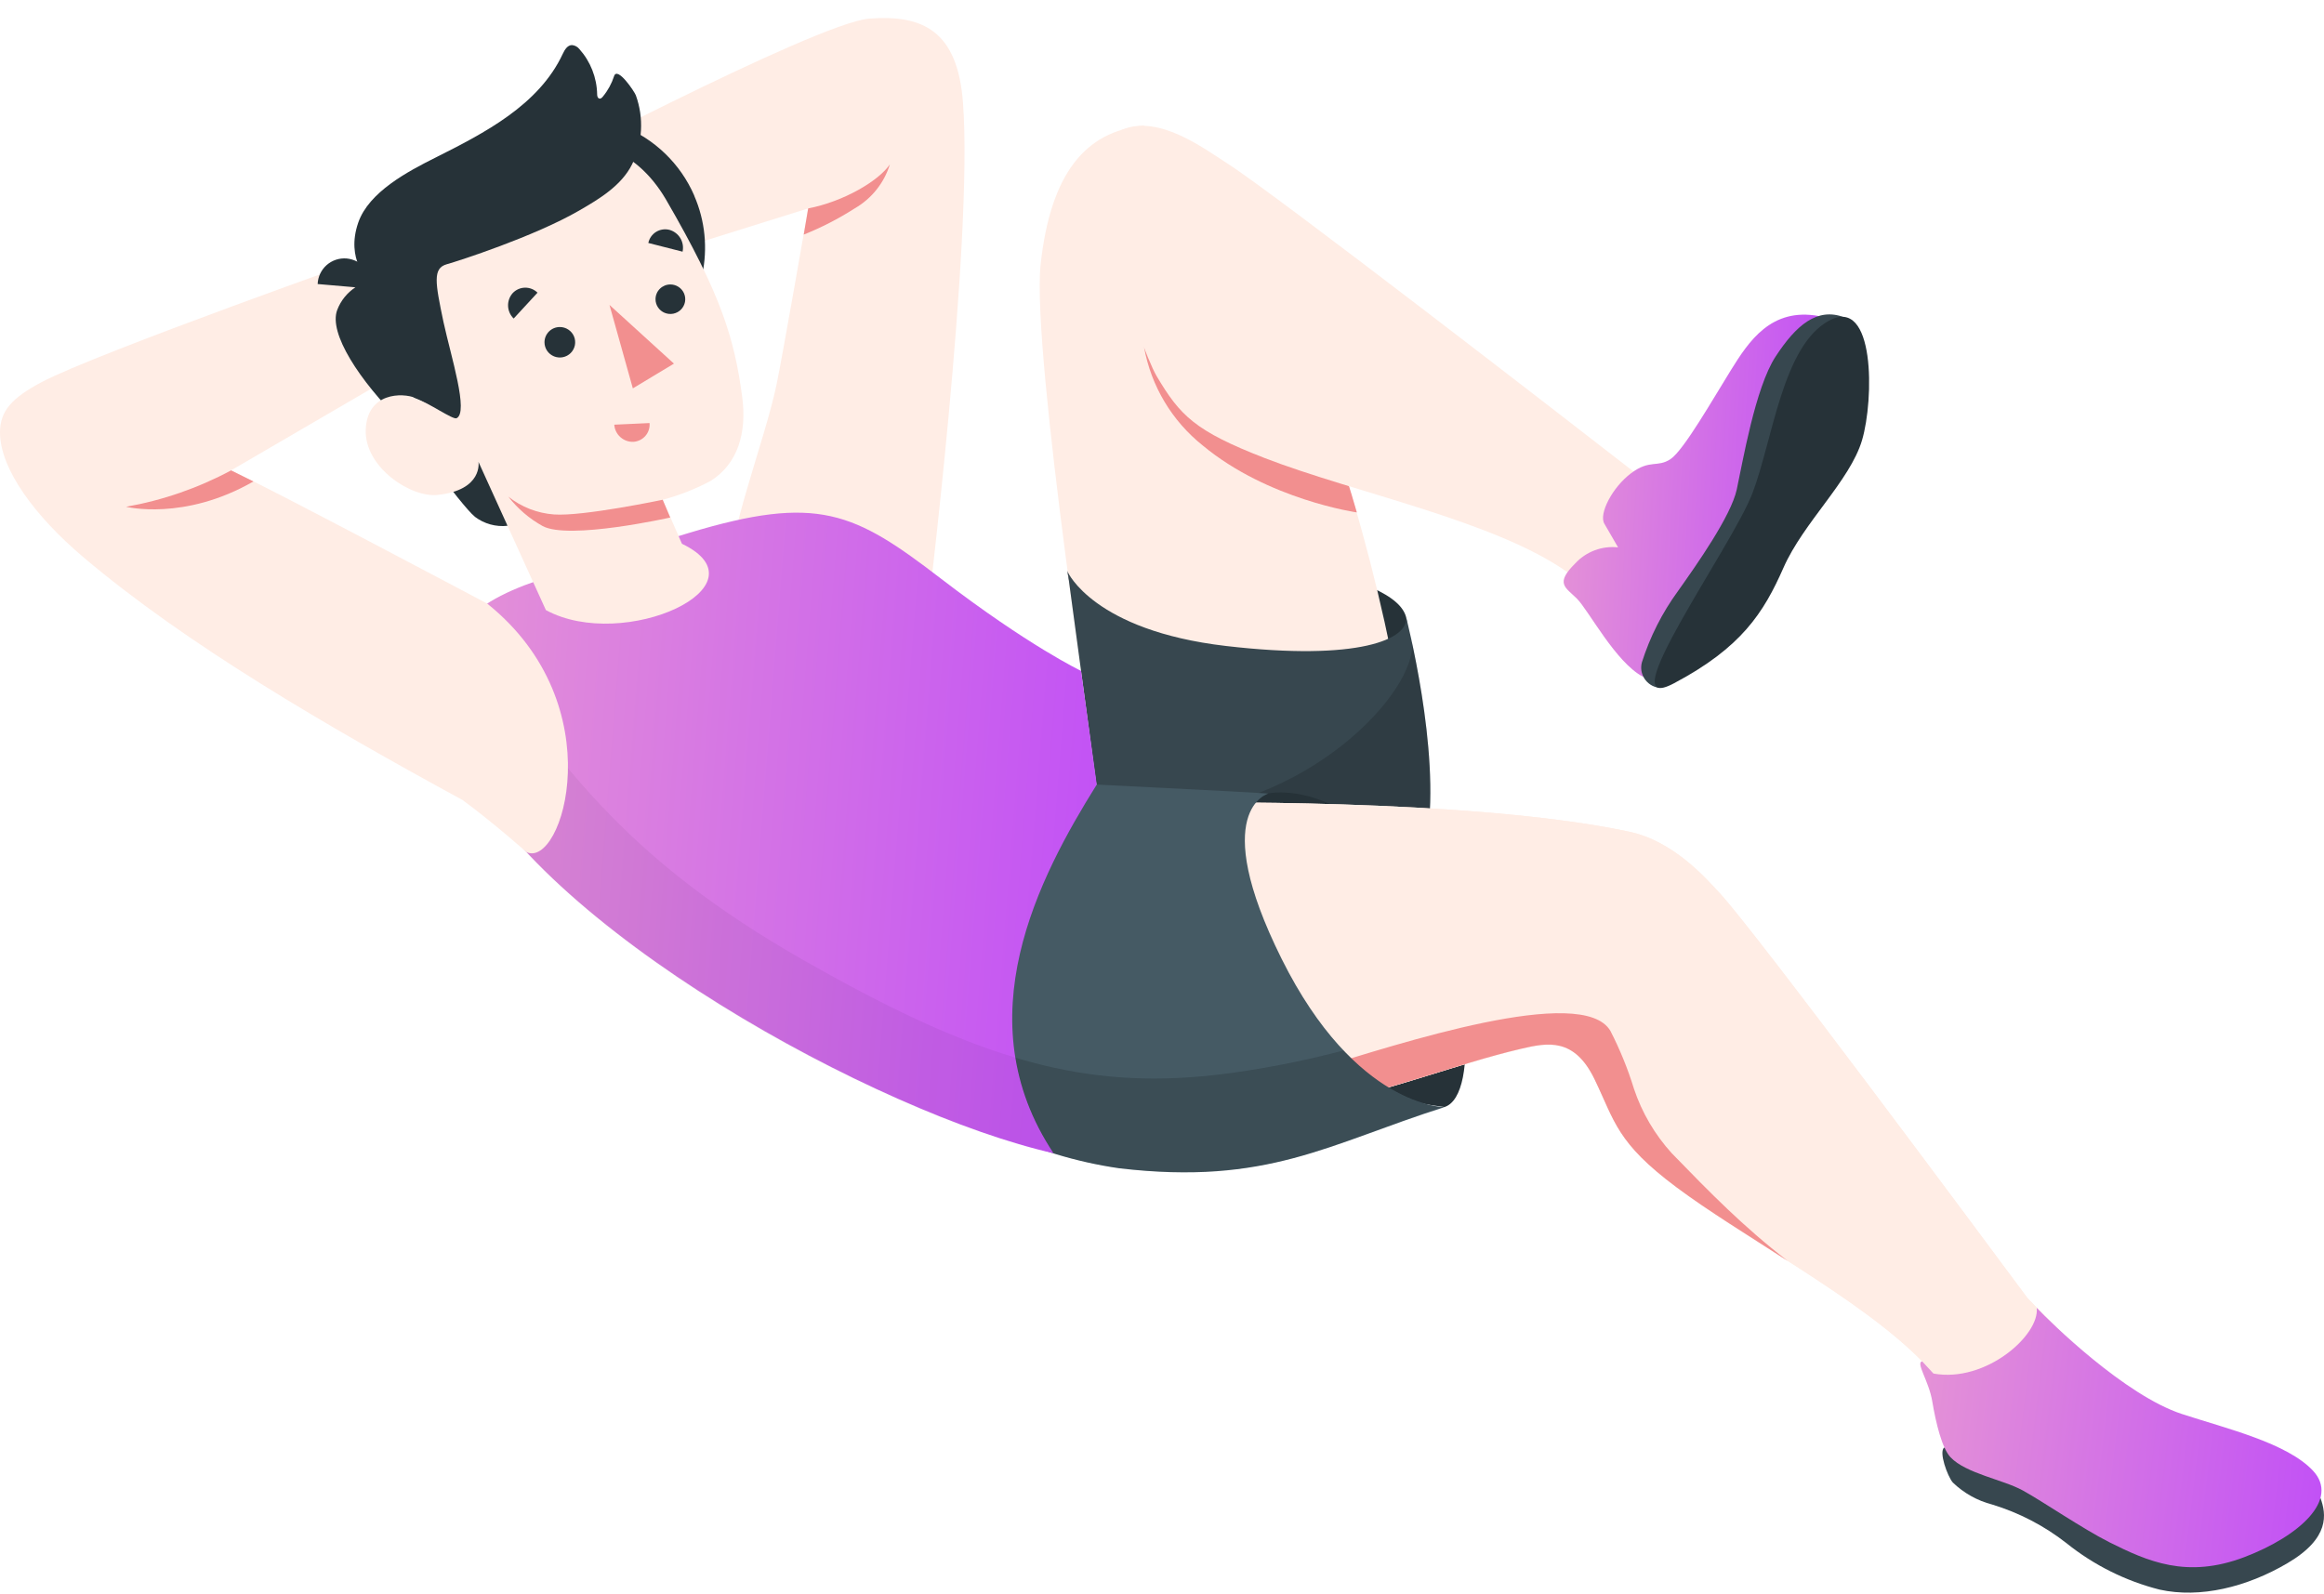 <svg width="121" height="83" viewBox="0 0 121 83" fill="none" xmlns="http://www.w3.org/2000/svg">
<g clip-path="url(#clip0_151_902)">
<path d="M48.23 32.478C48.23 32.478 50.694 12.589 50.137 5.325C49.852 1.599 48.037 0.756 45.263 0.969C42.489 1.181 26.623 9.557 26.623 9.557L28.884 14.976L42.078 10.853C42.078 10.853 40.734 18.591 40.424 20.061C40.114 21.531 39.465 23.511 38.947 25.285C38.694 26.16 38.341 27.293 38.341 27.842C38.348 29.138 48.23 32.478 48.23 32.478Z" fill="#FFEDE5"/>
<path d="M42.078 10.853C43.918 10.499 45.755 9.419 46.332 8.558C46.035 9.526 45.38 10.346 44.499 10.853C43.66 11.39 42.772 11.847 41.846 12.217L42.078 10.853Z" fill="#F28F8F"/>
<path d="M73.206 32.124C72.931 31.111 71.141 30.045 65.806 29.156C60.472 28.267 55.618 29.156 55.59 29.783C55.561 30.41 56.906 34.599 63.057 35.364C69.208 36.129 73.769 34.348 73.206 32.124Z" fill="#263238"/>
<path d="M57.158 40.733C57.158 40.733 53.682 18.337 54.181 13.764C54.698 9.04 56.502 6.848 59.53 6.54C63.484 8.82 65.592 14.271 68.12 19.643C70.648 25.016 73.387 36.54 73.533 42.047C73.68 47.554 69.293 51.478 64.326 52.193C59.359 52.909 57.158 40.733 57.158 40.733Z" fill="#FFEDE5"/>
<path d="M62.622 23.199C61.017 21.918 59.933 20.104 59.569 18.092L64.544 16.371L67.899 19.144L67.999 19.36C68.042 19.452 68.085 19.544 68.131 19.636C68.228 19.842 68.324 20.058 68.42 20.277C68.445 20.341 68.474 20.405 68.502 20.472C68.577 20.642 68.648 20.826 68.723 21.003L68.798 21.187C68.898 21.432 68.994 21.683 69.094 21.942C69.19 22.2 69.287 22.466 69.383 22.735C69.404 22.795 69.426 22.852 69.444 22.909L69.7 23.652C69.7 23.688 69.725 23.727 69.739 23.762C69.939 24.364 70.139 24.987 70.331 25.625L70.364 25.728C70.46 26.043 70.552 26.361 70.645 26.684C70.645 26.684 66.024 26.025 62.622 23.199Z" fill="#F28F8F"/>
<path d="M58.482 6.731C60.372 5.991 62.672 7.723 63.888 8.502C66.359 10.074 81.468 21.768 84.991 24.509C85.754 24.97 86.532 25.412 87.323 25.83L83.172 32.276C82.832 31.349 82.298 30.505 81.607 29.797C77.841 27.127 70.553 25.671 65.86 23.858C62.208 22.441 61.445 21.648 60.215 19.576C59.273 17.936 55.875 7.956 58.482 6.731Z" fill="#FFEDE5"/>
<path d="M57.084 40.857L55.59 29.783C55.59 29.783 56.931 32.835 63.834 33.639C70.738 34.443 73.38 33.285 73.206 32.123C73.206 32.123 75.01 39.058 74.311 43.563C73.612 48.067 66.683 52.866 66.683 52.866L57.084 40.857Z" fill="#37474F"/>
<path opacity="0.15" d="M60.14 42.373C59.505 42.373 58.91 42.411 58.357 42.447L66.031 52.034H67.814C69.804 50.465 73.794 46.938 74.315 43.573C74.828 40.269 73.994 35.665 73.512 33.441C73.787 35.998 68.028 42.206 60.14 42.373Z" fill="black"/>
<path d="M94.701 16.459C92.205 15.999 91.046 17.788 90.126 19.264C89.206 20.741 87.665 23.45 86.977 23.907C86.289 24.364 85.907 23.907 84.927 24.64C83.946 25.373 83.229 26.765 83.532 27.272L84.246 28.504C83.834 28.459 83.418 28.511 83.031 28.656C82.644 28.801 82.296 29.034 82.017 29.336C80.947 30.399 81.503 30.576 82.106 31.178C82.709 31.78 84.124 34.5 85.543 35.24C85.543 35.24 89.366 34.103 92.137 29.797C94.908 25.49 94.701 16.459 94.701 16.459Z" fill="url(#paint0_linear_151_902)"/>
<path d="M86.332 35.81C86.186 35.784 86.046 35.729 85.923 35.646C85.8 35.564 85.695 35.457 85.615 35.333C85.536 35.208 85.483 35.069 85.461 34.923C85.439 34.777 85.448 34.628 85.487 34.486C85.909 33.158 86.543 31.906 87.366 30.778C88.325 29.425 90.122 26.882 90.425 25.49C90.729 24.098 91.381 20.199 92.447 18.567C93.514 16.934 94.608 15.992 96.013 16.52C97.418 17.047 92.982 27.498 91.681 29.269C90.379 31.04 86.332 35.81 86.332 35.81Z" fill="#37474F"/>
<path d="M87.152 35.584C90.665 33.724 91.82 31.918 92.858 29.563C93.895 27.208 96.32 25.037 96.948 22.923C97.575 20.808 97.639 15.386 95.225 16.7C92.811 18.014 92.308 22.863 91.249 25.664C90.19 28.465 83.707 37.414 87.152 35.584Z" fill="#263238"/>
<path d="M66.041 41.31C67.646 41.066 70.731 41.724 73.53 45.606C76.536 49.774 77.096 57.049 75.209 57.647C75.209 57.647 70.838 57.137 67.835 55.575C64.832 54.014 59.787 43.463 66.041 41.31Z" fill="#263238"/>
<path d="M117.32 76.017C112.663 74.2 108.851 71.076 105.552 67.585C102.899 64.008 91.531 48.691 89.559 46.534C88.846 45.769 87.156 43.8 84.813 43.308C76.518 41.537 61.16 41.799 61.16 41.799L55.255 40.811L43.487 51.811C45.109 53.528 47.145 55.026 50.123 56.567C53.101 58.108 56.321 59.227 60.664 58.862C69.358 58.132 74.571 55.692 79.225 54.612C80.573 54.3 81.971 54.014 83.03 56.209C84.089 58.405 84.174 59.506 87.309 61.84C91.328 64.836 97.964 68.187 100.859 71.757C101.336 72.632 101.621 73.597 101.694 74.59C101.968 78.354 105.149 77.614 107.713 79.25C109.111 80.143 110.149 81.227 111.832 81.595C113.364 81.908 114.948 81.879 116.468 81.51C117.837 81.188 119.798 80.207 120.472 78.882C121.357 77.118 118.661 76.537 117.32 76.017Z" fill="#FFEDE5"/>
<path d="M117.32 76.017C112.663 74.2 108.851 71.076 105.552 67.585C102.899 64.008 91.531 48.691 89.559 46.534C88.846 45.769 87.156 43.8 84.813 43.308C76.518 41.537 61.16 41.799 61.16 41.799L55.255 40.811L43.487 51.811C45.109 53.528 47.145 55.026 50.123 56.567C53.101 58.108 56.321 59.227 60.664 58.862C69.358 58.132 74.571 55.692 79.225 54.612C80.573 54.3 81.971 54.014 83.03 56.209C84.089 58.405 84.174 59.506 87.309 61.84C91.328 64.836 97.964 68.187 100.859 71.757C101.336 72.632 101.621 73.597 101.694 74.59C101.968 78.354 105.149 77.614 107.713 79.25C109.111 80.143 110.149 81.227 111.832 81.595C113.364 81.908 114.948 81.879 116.468 81.51C117.837 81.188 119.798 80.207 120.472 78.882C121.357 77.118 118.661 76.537 117.32 76.017Z" fill="#FFEDE5"/>
<path d="M87.042 60.055C86.159 59.084 85.488 57.94 85.073 56.698C84.754 55.66 84.344 54.651 83.847 53.684C82.399 51.205 72.792 54.368 68.538 55.664C68.299 56.018 67.3 57.081 66.944 57.966C72.097 56.921 75.805 55.402 79.218 54.608C80.566 54.297 81.964 54.01 83.023 56.206C84.082 58.401 84.167 59.503 87.302 61.837C88.935 63.055 91 64.316 93.072 65.658C90.757 63.873 89.013 62.085 87.042 60.055Z" fill="#F28F8F"/>
<path d="M56.167 40.811C56.167 40.811 64.608 41.222 66.041 41.324C66.041 41.324 62.864 42.174 66.73 49.934C70.595 57.693 75.213 57.651 75.213 57.651C69.151 59.577 66.002 61.741 58.275 60.838C49.064 59.517 43.48 52.668 43.48 52.668L56.167 40.811Z" fill="#455A64"/>
<path opacity="0.15" d="M75.192 57.651C75.121 57.655 75.051 57.655 74.981 57.651C74.293 57.573 72.246 57.127 69.953 54.701C68.133 55.183 66.286 55.56 64.422 55.83C57.533 56.833 52.366 55.625 44.667 51.549L43.48 52.661C46.535 56.083 50.454 58.633 54.834 60.048C55.101 60.13 55.376 60.211 55.654 60.285C55.914 60.353 56.178 60.42 56.442 60.48L56.513 60.498C56.755 60.555 57.005 60.604 57.255 60.654L57.387 60.679C57.679 60.735 57.971 60.785 58.271 60.827C58.756 60.884 59.22 60.926 59.669 60.962C60.118 60.997 60.55 61.015 60.971 61.029H61.587C61.791 61.029 61.99 61.029 62.187 61.029C62.775 61.029 63.335 60.983 63.873 60.93C64.23 60.895 64.579 60.852 64.922 60.803C65.746 60.678 66.563 60.508 67.368 60.293C67.682 60.208 67.992 60.119 68.299 60.023C69.072 59.79 69.835 59.528 70.62 59.244L71.572 58.89C72.699 58.479 73.883 58.047 75.209 57.626L75.192 57.651Z" fill="black"/>
<path d="M27.943 30.247C24.512 31.429 21.271 33.498 24.02 39.55C27.943 48.291 45.723 57.994 54.852 60.055C50.216 53.089 54.074 45.705 57.102 40.857L56.285 34.935C56.285 34.935 53.547 33.629 49.011 30.147C44.475 26.666 42.592 25.721 35.842 27.76C31.202 29.163 27.943 30.247 27.943 30.247Z" fill="url(#paint1_linear_151_902)"/>
<path opacity="0.05" d="M41.839 50.001C32.504 44.689 29.569 39.957 25.907 35.413L23.51 38.318C23.574 38.505 23.646 38.697 23.724 38.895C23.723 38.905 23.723 38.916 23.724 38.927C23.803 39.129 23.892 39.337 23.988 39.55C25.728 43.375 30.097 47.384 35.232 50.872C35.945 51.368 36.715 51.853 37.471 52.324C37.852 52.562 38.234 52.795 38.619 53.032C41.231 54.585 43.934 55.981 46.714 57.212C49.322 58.407 52.038 59.356 54.827 60.045C53.811 58.546 53.133 56.848 52.837 55.065C49.592 54.095 46.111 52.434 41.839 50.001Z" fill="black"/>
<path d="M25.368 31.433C25.368 31.433 13.854 25.32 12.031 24.495L22.109 18.62L19.969 13.106C19.969 13.106 4.992 18.393 2.14 19.912C0.645 20.716 0 21.379 0 22.519C0 24.421 1.822 26.886 4.347 29.021C9.714 33.565 16.995 37.797 24.088 41.664C25.714 42.861 27.404 44.367 27.404 44.367C29.269 45.294 31.983 36.731 25.368 31.433Z" fill="#FFEDE5"/>
<path d="M36.148 10.187C35.429 8.529 34.076 7.223 32.387 6.555C30.697 5.888 28.81 5.914 27.141 6.628C25.471 7.343 24.155 8.686 23.483 10.364C22.811 12.042 22.838 13.916 23.557 15.574C23.603 15.687 23.66 15.79 23.714 15.896L21.974 19.657L19.402 14.951C19.404 14.58 19.266 14.222 19.016 13.947C18.766 13.671 18.422 13.498 18.051 13.46C17.863 13.444 17.673 13.466 17.494 13.525C17.314 13.584 17.149 13.679 17.007 13.803C16.866 13.928 16.752 14.08 16.671 14.25C16.59 14.419 16.546 14.604 16.539 14.791L18.504 14.961C18.073 15.245 17.742 15.657 17.559 16.137C17.092 17.348 18.718 19.817 20.897 21.984C20.897 21.984 23.981 26.308 24.73 26.914C25.213 27.279 25.817 27.446 26.42 27.381L26.606 18.882C27.858 19.553 29.29 19.82 30.703 19.646C32.115 19.472 33.438 18.866 34.487 17.911C35.536 16.956 36.26 15.7 36.558 14.318C36.856 12.936 36.712 11.496 36.148 10.198V10.187Z" fill="#263238"/>
<path d="M23.489 21.124C23.203 21.517 22.333 21.017 21.645 20.727C20.957 20.436 19.113 20.426 19.042 22.377C18.971 24.329 21.385 25.919 22.772 25.774C25.161 25.529 24.912 24.052 24.912 24.052L28.421 31.769C32.482 33.979 40.042 30.502 35.506 28.316L34.504 26.025C35.371 25.794 36.209 25.465 37 25.044C38.427 24.145 38.894 22.515 38.641 20.649C38.238 17.657 37.571 15.376 34.668 10.379C31.459 4.918 24.683 7.744 22.038 11.579C19.392 15.415 23.489 21.124 23.489 21.124Z" fill="#FFEDE5"/>
<path d="M23.77 21.779C23.578 21.867 22.312 20.968 21.631 20.738C20.707 20.422 19.206 14.618 19.206 14.618C19.206 14.618 17.979 13.538 18.653 11.59C19.206 9.993 21.246 8.923 22.658 8.215C25.204 6.936 28.053 5.481 29.301 2.803C29.401 2.591 29.544 2.35 29.779 2.347C29.852 2.353 29.923 2.374 29.988 2.408C30.053 2.442 30.111 2.489 30.157 2.545C30.745 3.2 31.077 4.044 31.091 4.921C31.091 5.003 31.116 5.105 31.198 5.13C31.28 5.155 31.341 5.088 31.391 5.027C31.65 4.713 31.847 4.352 31.972 3.965C32.143 3.437 33.042 4.78 33.106 4.964C33.316 5.546 33.407 6.165 33.373 6.783C33.339 7.401 33.18 8.006 32.907 8.562C32.35 9.67 31.206 10.357 30.157 10.963C27.822 12.316 23.828 13.605 23.271 13.757C22.515 13.966 22.662 14.72 23.089 16.764C23.482 18.57 24.416 21.478 23.77 21.779Z" fill="#263238"/>
<path d="M34.504 26.025C34.504 26.025 30.332 26.9 28.848 26.79C27.978 26.727 27.148 26.404 26.466 25.862C26.951 26.486 27.557 27.007 28.249 27.392C29.619 28.136 34.896 26.949 34.896 26.949L34.504 26.025Z" fill="#F28F8F"/>
<path d="M27.986 15.241L26.745 16.587C26.566 16.414 26.461 16.18 26.453 15.932C26.444 15.685 26.532 15.443 26.698 15.259C26.781 15.172 26.88 15.103 26.99 15.055C27.1 15.007 27.218 14.982 27.338 14.98C27.458 14.979 27.577 15.001 27.689 15.046C27.8 15.09 27.901 15.157 27.986 15.241Z" fill="#263238"/>
<path d="M31.983 22.115L33.819 22.03C33.831 22.15 33.817 22.271 33.78 22.386C33.743 22.501 33.684 22.607 33.604 22.698C33.525 22.789 33.428 22.864 33.319 22.917C33.21 22.97 33.092 23.001 32.971 23.008C32.722 23.015 32.48 22.926 32.296 22.759C32.111 22.593 31.999 22.362 31.983 22.115Z" fill="#F28F8F"/>
<path d="M35.538 13.106L33.755 12.652C33.78 12.534 33.828 12.423 33.897 12.324C33.966 12.225 34.054 12.141 34.157 12.077C34.26 12.013 34.374 11.97 34.494 11.952C34.614 11.933 34.736 11.939 34.854 11.969C35.092 12.036 35.296 12.191 35.423 12.402C35.55 12.614 35.591 12.865 35.538 13.106Z" fill="#263238"/>
<path d="M31.733 15.879L32.949 20.224L35.089 18.935L31.733 15.879Z" fill="#F28F8F"/>
<path d="M28.349 17.826C28.35 17.983 28.397 18.136 28.485 18.266C28.574 18.396 28.699 18.497 28.845 18.557C28.991 18.616 29.151 18.632 29.306 18.601C29.461 18.57 29.603 18.494 29.714 18.383C29.825 18.271 29.901 18.13 29.932 17.976C29.962 17.823 29.946 17.663 29.886 17.518C29.825 17.374 29.723 17.25 29.591 17.163C29.46 17.076 29.306 17.03 29.148 17.03C29.043 17.03 28.939 17.05 28.841 17.09C28.744 17.13 28.656 17.189 28.582 17.263C28.508 17.337 28.449 17.425 28.409 17.522C28.369 17.619 28.349 17.722 28.349 17.826Z" fill="#263238"/>
<path d="M34.13 15.578C34.129 15.73 34.174 15.879 34.259 16.006C34.344 16.133 34.464 16.232 34.606 16.291C34.748 16.349 34.903 16.365 35.054 16.335C35.204 16.305 35.342 16.232 35.451 16.125C35.559 16.017 35.633 15.88 35.663 15.73C35.693 15.581 35.677 15.426 35.618 15.285C35.559 15.145 35.459 15.025 35.331 14.941C35.204 14.857 35.053 14.812 34.9 14.813C34.696 14.814 34.501 14.895 34.356 15.038C34.212 15.181 34.131 15.375 34.13 15.578Z" fill="#263238"/>
<path d="M101.23 75.379C100.927 75.585 101.398 76.881 101.673 77.2C102.245 77.752 102.951 78.147 103.723 78.347C105.127 78.774 106.439 79.456 107.592 80.359C109.014 81.502 110.669 82.328 112.442 82.778C114.546 83.242 116.978 82.65 119.099 81.4C121.325 80.093 121.118 78.84 120.815 78.004L101.23 75.379Z" fill="#37474F"/>
<path d="M106.044 68.105C106.757 68.856 110.637 72.667 113.615 73.637C115.986 74.409 119.071 75.146 120.422 76.58C121.827 78.075 119.734 79.987 116.856 81.085C113.854 82.225 111.814 81.304 109.821 80.309C108.419 79.601 106.354 78.184 105.317 77.614C104.279 77.044 102.357 76.732 101.555 75.886C101.112 75.418 100.795 74.115 100.603 72.971C100.428 71.909 99.722 70.949 100.082 70.892L100.667 71.526C103.377 72.022 106.201 69.536 106.044 68.105Z" fill="url(#paint2_linear_151_902)"/>
<path d="M12.032 24.495C10.323 25.412 8.477 26.052 6.565 26.39C6.565 26.39 9.592 27.144 13.194 25.072L12.032 24.495Z" fill="#F28F8F"/>
</g>
<defs>
<linearGradient id="paint0_linear_151_902" x1="94.704" y1="35.24" x2="76.935" y2="34.271" gradientUnits="userSpaceOnUse">
<stop stop-color="#C150F6"/>
<stop offset="1" stop-color="#EEA4CE"/>
</linearGradient>
<linearGradient id="paint1_linear_151_902" x1="57.102" y1="60.055" x2="11.649" y2="56.459" gradientUnits="userSpaceOnUse">
<stop stop-color="#C150F6"/>
<stop offset="1" stop-color="#EEA4CE"/>
</linearGradient>
<linearGradient id="paint2_linear_151_902" x1="120.87" y1="81.612" x2="93.258" y2="78.307" gradientUnits="userSpaceOnUse">
<stop stop-color="#C150F6"/>
<stop offset="1" stop-color="#EEA4CE"/>
</linearGradient>
<clipPath id="clip0_151_902">
<rect width="121" height="82" fill="white" transform="translate(0 0.937)"/>
</clipPath>
</defs>
</svg>
